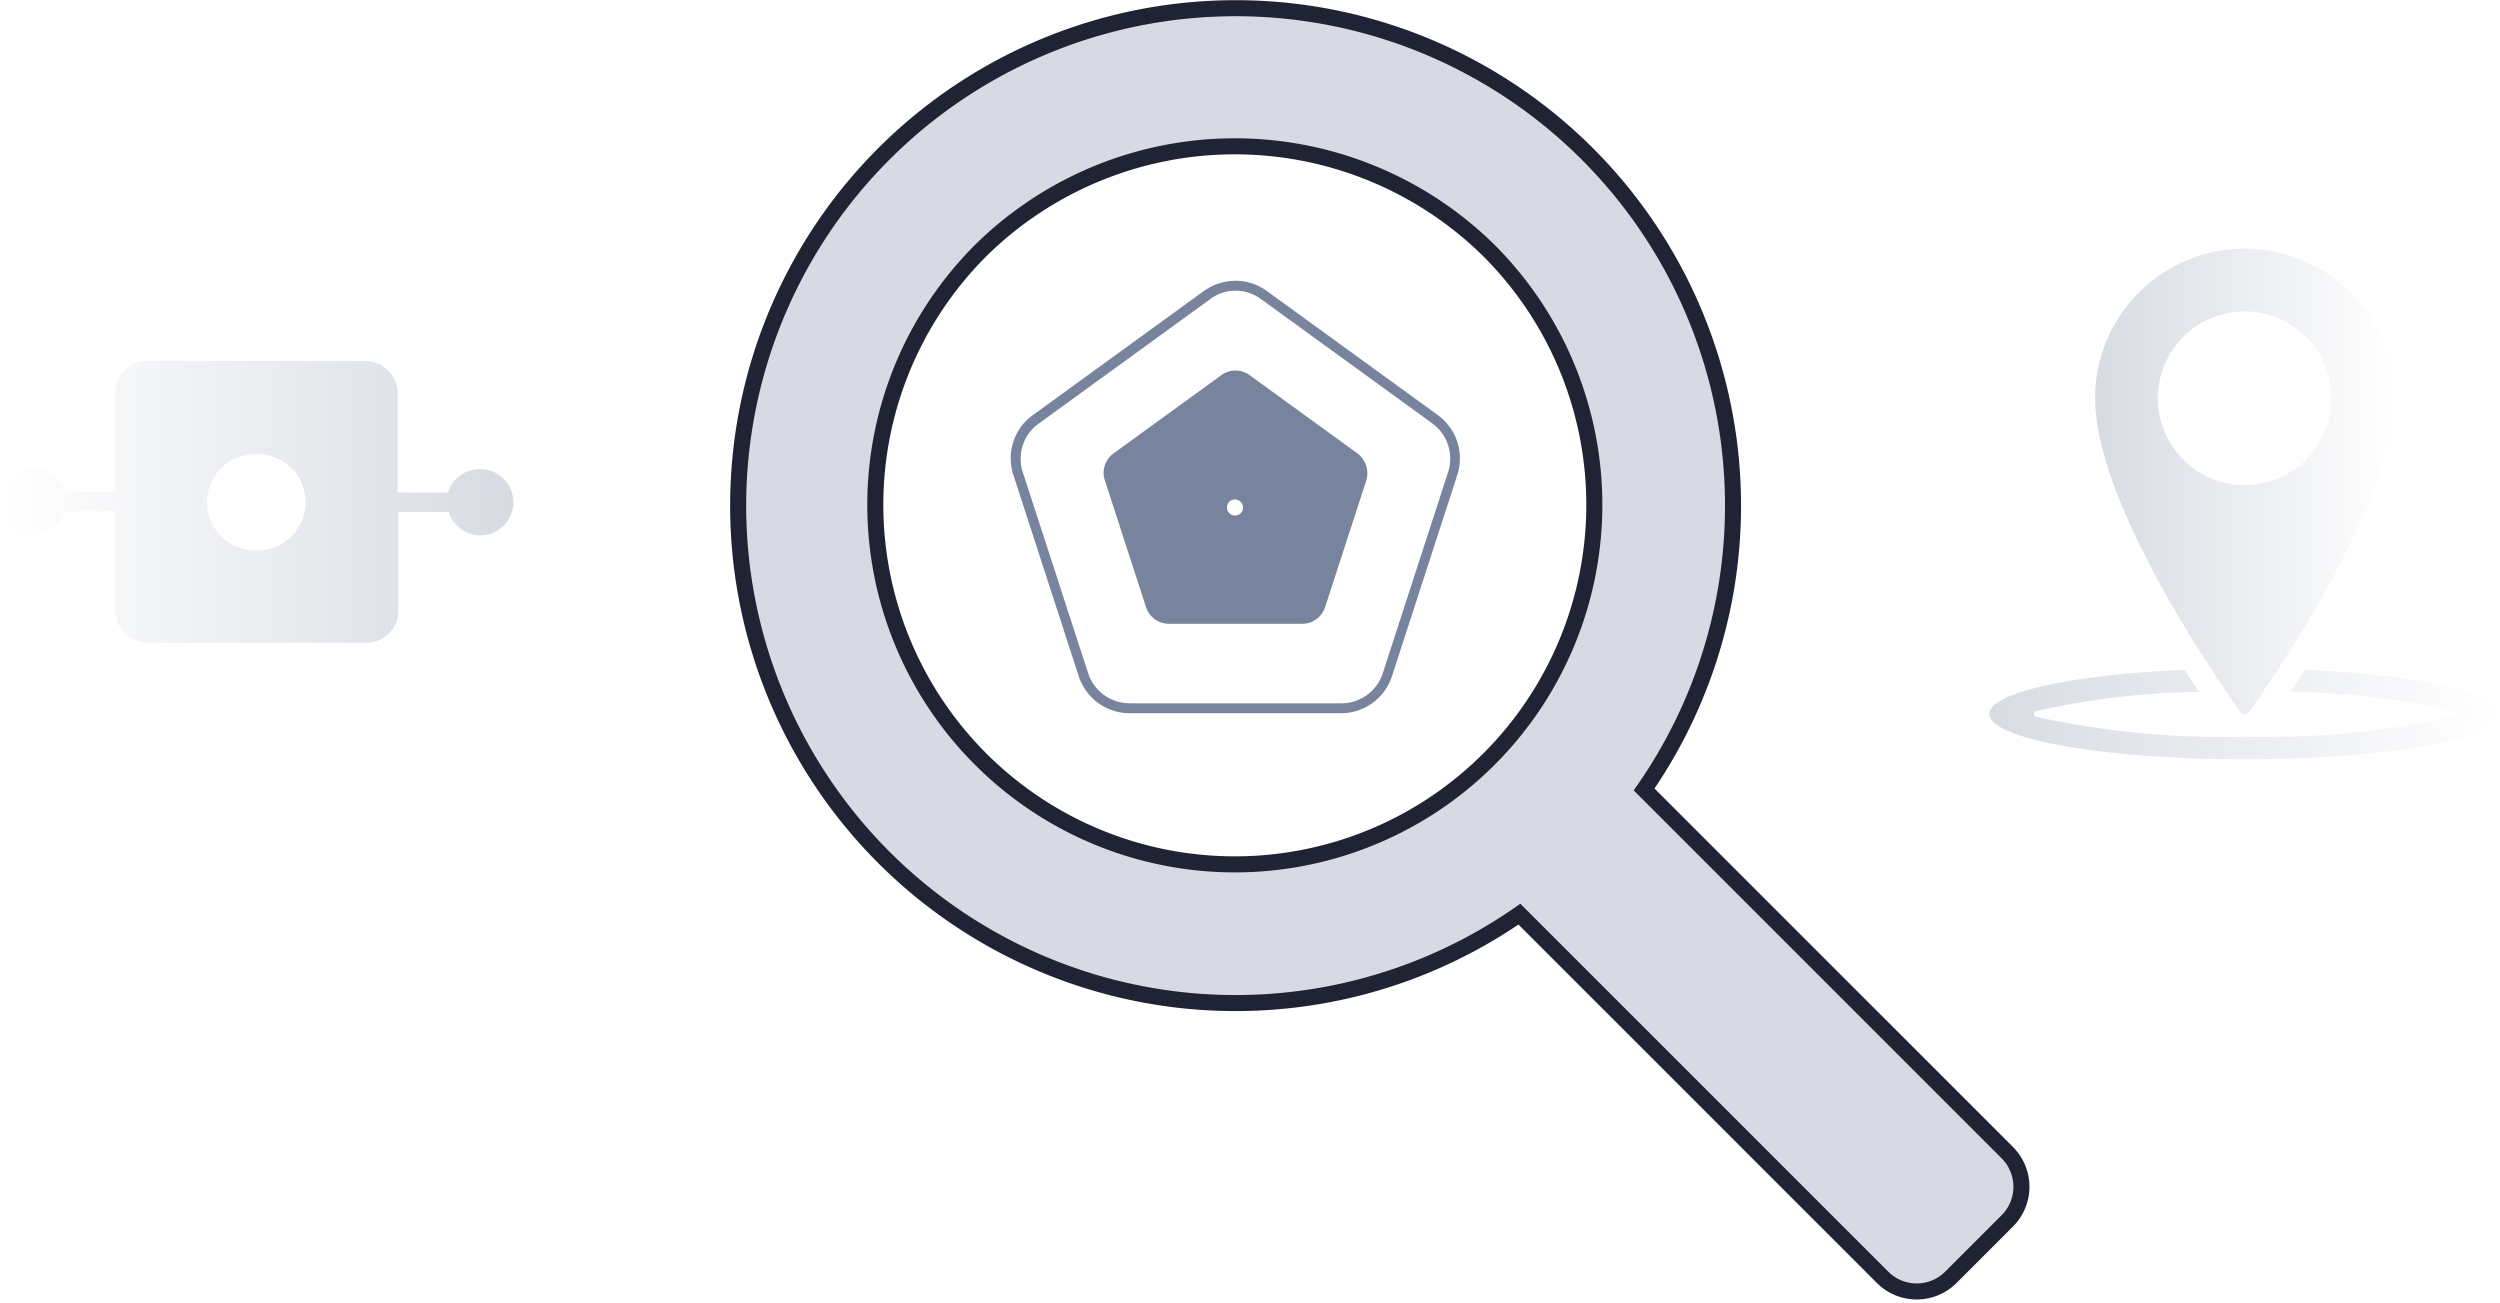 <svg xmlns="http://www.w3.org/2000/svg" width="155.83" height="81.205" viewBox="0 0 155.83 81.205">
    <defs>
        <style>
            .cls-1{fill:rgba(120,132,158,.3);stroke:#202333;fill-rule:evenodd}.cls-2{fill:url(#linear-gradient)}.cls-3{fill:url(#linear-gradient-2)}.cls-4{fill:#78849e}
        </style>
        <linearGradient id="linear-gradient" x2="3.361" y1="1" y2="1" gradientUnits="objectBoundingBox">
            <stop offset="0" stop-color="#78849e" stop-opacity="0"/>
            <stop offset="1" stop-color="#78849e"/>
        </linearGradient>
        <linearGradient id="linear-gradient-2" x1="-2.424" x2="1" y1="1" y2="1" gradientUnits="objectBoundingBox">
            <stop offset="0" stop-color="#78849e"/>
            <stop offset="1" stop-color="#78849e" stop-opacity="0"/>
        </linearGradient>
    </defs>
    <g id="areasnotfound" data-name="Areas not found" transform="translate(5261 -1853.5)">
        <g id="noun_Search_2223713_000000" transform="translate(-5237.25 1831.75)">
            <path id="Path_1892" d="M78.731 70.958l22.622 22.622a3.008 3.008 0 0 1 0 4.285l-3.488 3.488a3.008 3.008 0 0 1-4.285 0L70.958 78.731a31.006 31.006 0 1 1 7.773-7.773zM37.373 37.373a22.409 22.409 0 1 0 31.691 0 22.557 22.557 0 0 0-31.691 0z" class="cls-1" data-name="Path 1892"/>
        </g>
        <g id="sensors" transform="translate(-5259 1878)">
            <path id="Path_40" d="M50.591 11.344a2.068 2.068 0 0 0-1.968 1.456h-3.14V6.615A2.03 2.03 0 0 0 43.467 4.6H29.792a2 2 0 0 0-1.922 1.968v6.182h-3.14a2.062 2.062 0 1 0 0 1.219h3.14v6.181a2.03 2.03 0 0 0 2.015 2.015h13.723A2 2 0 0 0 45.53 20.2v-6.185h3.14a2.061 2.061 0 1 0 1.922-2.671zm-13.914 5.062a3 3 0 0 1-.141-6h.141a3 3 0 0 1 .141 6z" class="cls-2" data-name="Path 40" transform="translate(-22.7 -6.6)"/>
        </g>
        <g id="places" transform="translate(-5142 1864)">
            <path id="Path_45" d="M24.663 79.225c-.317.494-.62.956-.9 1.381A47.767 47.767 0 0 1 33.916 81.8a.184.184 0 0 1 0 .356 54.279 54.279 0 0 1-13 1.237 54.287 54.287 0 0 1-13-1.237.184.184 0 0 1 0-.356 47.767 47.767 0 0 1 10.156-1.192 77.313 77.313 0 0 1-.9-1.381C10.187 79.525 5 80.642 5 81.975c0 1.562 7.125 2.825 15.915 2.825s15.915-1.263 15.915-2.825c0-1.333-5.187-2.45-12.167-2.75z" class="cls-3" data-name="Path 45" transform="translate(0 -47.974)"/>
            <path id="Path_46" d="M33.25 33.852c1.57-2.207 9.035-13.043 9.035-19.529a9.323 9.323 0 1 0-18.646 0c0 6.487 7.465 17.322 9.035 19.529a.352.352 0 0 0 .575 0zm-5.7-19.529a5.411 5.411 0 1 1 5.411 5.411 5.411 5.411 0 0 1-5.411-5.411z" class="cls-3" data-name="Path 46" transform="translate(-12.047)"/>
        </g>
        <g id="noun_polygon_565307_000000" transform="translate(-5207.526 1858.1)">
            <path id="Path_41" d="M23.535 13.519a2.7 2.7 0 0 1 1.595.526l10.67 7.743a2.719 2.719 0 0 1 .991 3.035l-4.074 12.542a2.709 2.709 0 0 1-2.586 1.874H16.939a2.729 2.729 0 0 1-2.586-1.874l-4.072-12.527a2.689 2.689 0 0 1 .991-3.035l10.668-7.742a2.612 2.612 0 0 1 1.595-.542m0-.619a3.417 3.417 0 0 0-1.966.635L10.9 21.277a3.321 3.321 0 0 0-1.208 3.732l4.073 12.541a3.342 3.342 0 0 0 3.174 2.307h13.177a3.342 3.342 0 0 0 3.174-2.307l4.072-12.542a3.344 3.344 0 0 0-1.208-3.732l-10.668-7.741a3.335 3.335 0 0 0-1.951-.635z" class="cls-4" data-name="Path 41"/>
            <path id="Path_42" d="M62.742 54.193l-6.72-4.877a1.487 1.487 0 0 0-1.765 0l-6.72 4.877a1.492 1.492 0 0 0-.542 1.672l2.57 7.912a1.5 1.5 0 0 0 1.425 1.037h8.31a1.5 1.5 0 0 0 1.425-1.037l2.57-7.9a1.546 1.546 0 0 0-.553-1.684zm-7.634 3.871a.5.5 0 1 1 .5-.5.489.489 0 0 1-.5.5z" class="cls-4" data-name="Path 42" transform="translate(-31.604 -30.531)"/>
        </g>
    </g>
</svg>
